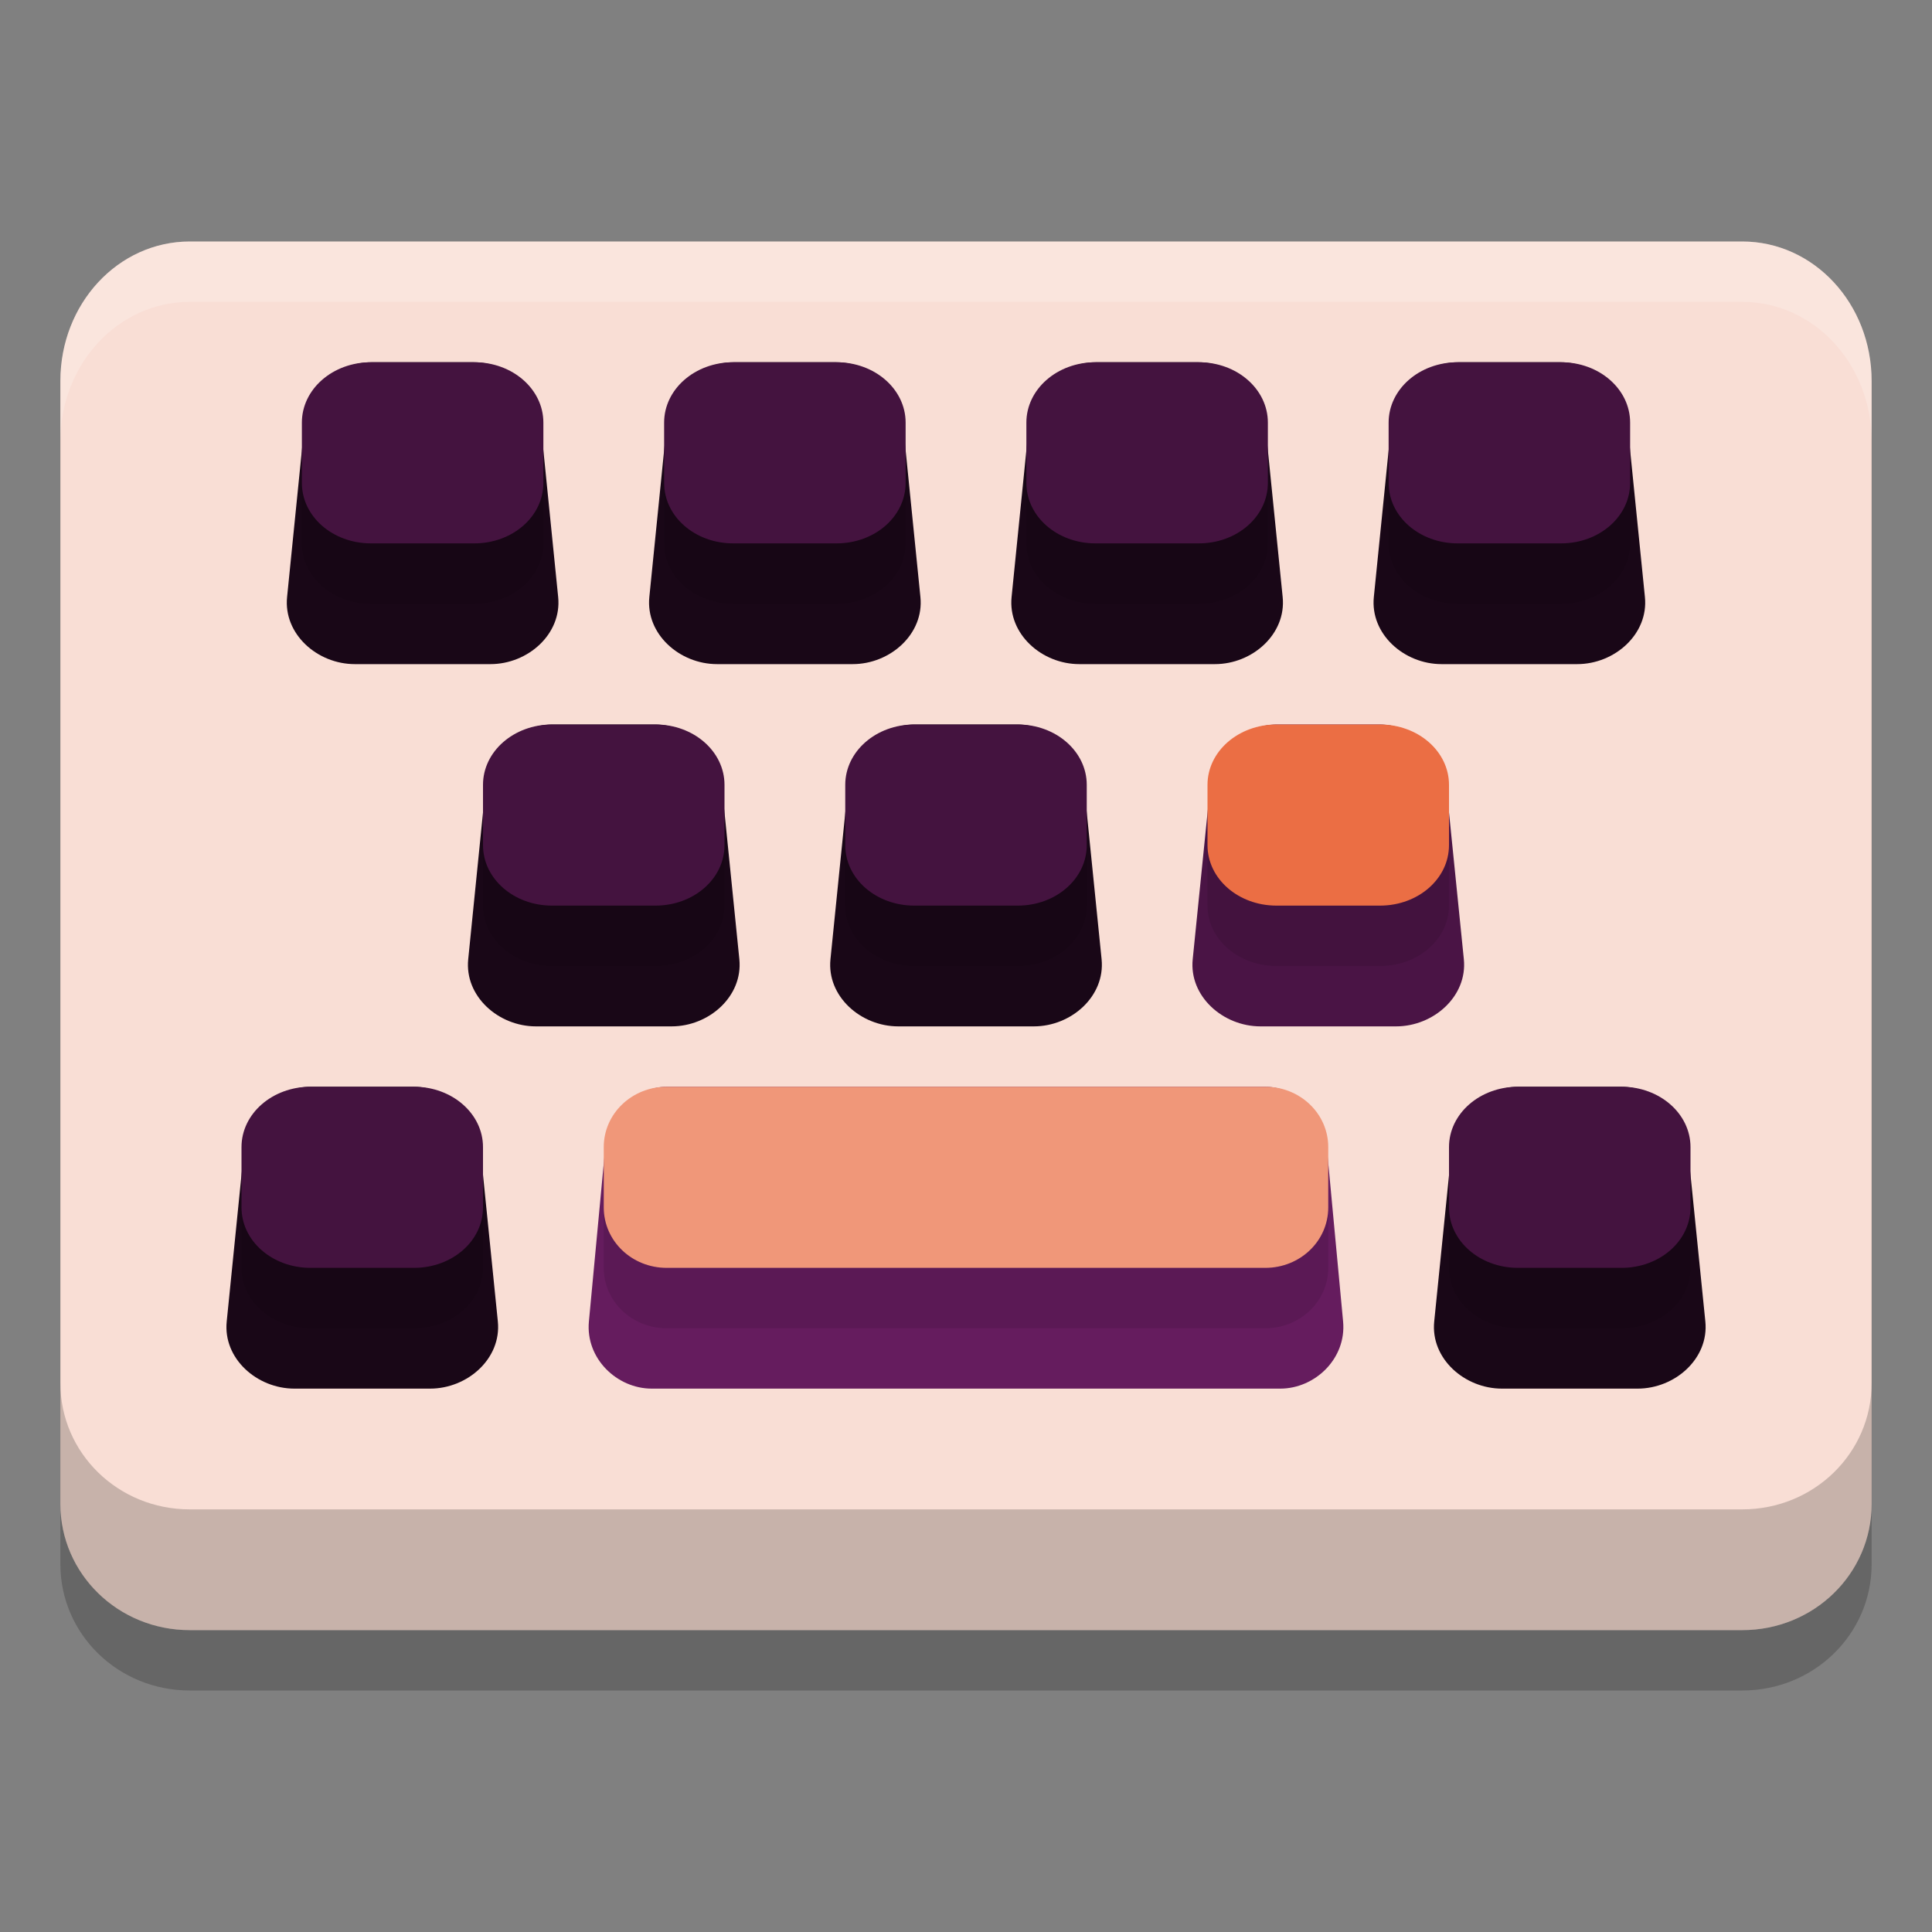 <svg xmlns="http://www.w3.org/2000/svg" style="enable-background:new" width="32" height="32" version="1.0">
 <rect width="100%" height="100%" fill="#808080" stroke="none"/>
 <path style="opacity:0.2" d="M 3.143,5 C 1.956,5 1,6.031 1,7.311 v 6.052 11.279 1.266 C 1,27.067 1.956,28 3.143,28 H 28.857 C 30.044,28 31,27.067 31,25.909 V 24.643 13.364 7.311 C 31,6.031 30.044,5 28.857,5 Z"/>
 <path style="fill:#f9ded5" d="M 3.143,4 C 1.956,4 1,5.031 1,6.311 v 6.052 11.279 1.266 C 1,26.067 1.956,27 3.143,27 H 28.857 C 30.044,27 31,26.067 31,24.909 V 23.643 12.364 6.311 C 31,5.031 30.044,4 28.857,4 Z"/>
 <path style="fill:#190717" d="M 6.158,6 H 7.842 C 8.464,6 8.903,6.499 8.965,7.111 L 9.245,9.889 C 9.307,10.501 8.745,11 8.123,11 H 5.877 C 5.255,11 4.693,10.501 4.755,9.889 L 5.035,7.111 C 5.097,6.499 5.536,6 6.158,6 Z"/>
 <path style="fill:#44133f" d="M 9,7 V 8 C 9,8.554 8.49,9 7.857,9 H 6.143 C 5.51,9 5,8.554 5,8 V 7 C 5,6.446 5.51,6 6.143,6 H 7.857 C 8.49,6 9,6.446 9,7 Z"/>
 <path style="fill:#651c5e" d="m 11.056,18 h 9.889 c 0.577,0 0.984,0.499 1.041,1.111 l 0.26,2.778 C 22.303,22.501 21.781,23 21.205,23 H 10.795 C 10.219,23 9.697,22.501 9.754,21.889 L 10.015,19.111 C 10.072,18.499 10.479,18 11.056,18 Z"/>
 <path style="fill:#f09779" d="m 22,19 v 1 C 22,20.554 21.535,21 20.957,21 H 11.043 C 10.465,21 10,20.554 10,20 V 19 c 0,-0.554 0.465,-1 1.043,-1 h 9.913 C 21.535,18 22,18.446 22,19 Z"/>
 <path style="fill:#4a1445" d="m 21.158,12 h 1.684 c 0.622,0 1.061,0.499 1.123,1.111 l 0.281,2.778 C 24.307,16.501 23.745,17 23.123,17 h -2.245 c -0.622,0 -1.185,-0.499 -1.123,-1.111 l 0.281,-2.778 c 0.062,-0.613 0.501,-1.111 1.123,-1.111 z"/>
 <path style="fill:#eb6e44" d="m 24,13 v 1 C 24,14.554 23.49,15 22.857,15 H 21.143 C 20.51,15 20,14.554 20,14 v -1 C 20,12.446 20.51,12 21.143,12 h 1.714 C 23.49,12 24,12.446 24,13 Z"/>
 <path style="opacity:0.2" d="M 1 22.908 L 1 23.643 L 1 24.908 C 1 26.067 1.955 27 3.143 27 L 28.857 27 C 30.045 27 31 26.067 31 24.908 L 31 23.643 L 31 22.908 C 31 24.067 30.045 25 28.857 25 L 3.143 25 C 1.955 25 1 24.067 1 22.908 z"/>
 <path style="fill:#190717" d="m 12.158,6 h 1.684 c 0.622,0 1.061,0.499 1.123,1.111 L 15.245,9.889 C 15.307,10.501 14.745,11 14.123,11 H 11.877 C 11.255,11 10.693,10.501 10.755,9.889 L 11.035,7.111 C 11.097,6.499 11.536,6 12.158,6 Z"/>
 <path style="fill:#44133f" d="m 15,7 v 1 c 0,0.554 -0.51,1 -1.143,1 H 12.143 C 11.51,9 11,8.554 11,8 V 7 c 0,-0.554 0.51,-1 1.143,-1 h 1.714 C 14.49,6 15,6.446 15,7 Z"/>
 <path style="fill:#190717" d="m 18.158,6 h 1.684 c 0.622,0 1.061,0.499 1.123,1.111 L 21.245,9.889 C 21.307,10.501 20.745,11 20.123,11 H 17.877 C 17.255,11 16.693,10.501 16.755,9.889 L 17.035,7.111 C 17.097,6.499 17.536,6 18.158,6 Z"/>
 <path style="fill:#44133f" d="m 21,7 v 1 c 0,0.554 -0.51,1 -1.143,1 H 18.143 C 17.51,9 17,8.554 17,8 V 7 c 0,-0.554 0.51,-1 1.143,-1 h 1.714 C 20.49,6 21,6.446 21,7 Z"/>
 <path style="fill:#190717" d="m 24.158,6 h 1.684 c 0.622,0 1.061,0.499 1.123,1.111 L 27.245,9.889 C 27.307,10.501 26.745,11 26.123,11 H 23.877 C 23.255,11 22.693,10.501 22.755,9.889 L 23.035,7.111 C 23.097,6.499 23.536,6 24.158,6 Z"/>
 <path style="fill:#44133f" d="m 27,7 v 1 c 0,0.554 -0.51,1 -1.143,1 H 24.143 C 23.51,9 23,8.554 23,8 V 7 c 0,-0.554 0.51,-1 1.143,-1 h 1.714 C 26.49,6 27,6.446 27,7 Z"/>
 <path style="fill:#190717" d="m 9.158,12 h 1.684 c 0.622,0 1.061,0.499 1.123,1.111 l 0.281,2.778 C 12.307,16.501 11.745,17 11.123,17 H 8.877 C 8.255,17 7.693,16.501 7.755,15.889 L 8.035,13.111 C 8.097,12.499 8.536,12 9.158,12 Z"/>
 <path style="fill:#44133f" d="m 12,13 v 1 c 0,0.554 -0.51,1 -1.143,1 H 9.143 C 8.51,15 8,14.554 8,14 V 13 C 8,12.446 8.51,12 9.143,12 H 10.857 C 11.49,12 12,12.446 12,13 Z"/>
 <path style="fill:#190717" d="m 15.158,12 h 1.684 c 0.622,0 1.061,0.499 1.123,1.111 l 0.281,2.778 C 18.307,16.501 17.745,17 17.123,17 h -2.245 c -0.622,0 -1.185,-0.499 -1.123,-1.111 l 0.281,-2.778 C 14.097,12.499 14.536,12 15.158,12 Z"/>
 <path style="fill:#44133f" d="m 18,13 v 1 c 0,0.554 -0.51,1 -1.143,1 H 15.143 C 14.51,15 14,14.554 14,14 v -1 c 0,-0.554 0.51,-1 1.143,-1 h 1.714 C 17.49,12 18,12.446 18,13 Z"/>
 <path style="fill:#190717" d="m 5.158,18 h 1.684 c 0.622,0 1.061,0.499 1.123,1.111 l 0.281,2.778 C 8.307,22.501 7.745,23 7.123,23 H 4.877 C 4.255,23 3.693,22.501 3.755,21.889 L 4.035,19.111 C 4.097,18.499 4.536,18 5.158,18 Z"/>
 <path style="fill:#44133f" d="m 8,19 v 1 c 0,0.554 -0.51,1 -1.143,1 H 5.143 C 4.51,21 4,20.554 4,20 V 19 C 4,18.446 4.51,18 5.143,18 H 6.857 C 7.49,18 8,18.446 8,19 Z"/>
 <path style="fill:#190717" d="m 25.158,18 h 1.684 c 0.622,0 1.061,0.499 1.123,1.111 l 0.281,2.778 C 28.307,22.501 27.745,23 27.123,23 h -2.245 c -0.622,0 -1.185,-0.499 -1.123,-1.111 l 0.281,-2.778 C 24.097,18.499 24.536,18 25.158,18 Z"/>
 <path style="fill:#44133f" d="m 28,19 v 1 c 0,0.554 -0.51,1 -1.143,1 H 25.143 C 24.51,21 24,20.554 24,20 v -1 c 0,-0.554 0.51,-1 1.143,-1 h 1.714 C 27.49,18 28,18.446 28,19 Z"/>
 <path style="opacity:0.2;fill:#ffffff" d="M 3.143 4 C 1.955 4 1 5.03 1 6.311 L 1 7.311 C 1 6.03 1.955 5 3.143 5 L 28.857 5 C 30.045 5 31 6.03 31 7.311 L 31 6.311 C 31 5.03 30.045 4 28.857 4 L 3.143 4 z"/>
 <path style="opacity:0.1" d="m 5,8 v 1 c 0,0.554 0.509,1 1.143,1 H 7.857 C 8.491,10 9,9.554 9,9 V 8 C 9,8.554 8.491,9 7.857,9 H 6.143 C 5.509,9 5,8.554 5,8 Z m 6,0 v 1 c 0,0.554 0.509,1 1.143,1 h 1.715 C 14.491,10 15,9.554 15,9 V 8 c 0,0.554 -0.509,1 -1.143,1 H 12.143 C 11.509,9 11,8.554 11,8 Z m 6,0 v 1 c 0,0.554 0.509,1 1.143,1 h 1.715 C 20.491,10 21,9.554 21,9 V 8 c 0,0.554 -0.509,1 -1.143,1 H 18.143 C 17.509,9 17,8.554 17,8 Z m 6,0 v 1 c 0,0.554 0.509,1 1.143,1 h 1.715 C 26.491,10 27,9.554 27,9 V 8 c 0,0.554 -0.509,1 -1.143,1 H 24.143 C 23.509,9 23,8.554 23,8 Z M 8,14 v 1 c 0,0.554 0.509,1 1.143,1 H 10.857 C 11.491,16 12,15.554 12,15 v -1 c 0,0.554 -0.509,1 -1.143,1 H 9.143 C 8.509,15 8,14.554 8,14 Z m 6,0 v 1 c 0,0.554 0.509,1 1.143,1 h 1.715 C 17.491,16 18,15.554 18,15 v -1 c 0,0.554 -0.509,1 -1.143,1 H 15.143 C 14.509,15 14,14.554 14,14 Z m 6,0 v 1 c 0,0.554 0.509,1 1.143,1 h 1.715 C 23.491,16 24,15.554 24,15 v -1 c 0,0.554 -0.509,1 -1.143,1 H 21.143 C 20.509,15 20,14.554 20,14 Z M 4,20 v 1 c 0,0.554 0.509,1 1.143,1 H 6.857 C 7.491,22 8,21.554 8,21 v -1 c 0,0.554 -0.509,1 -1.143,1 H 5.143 C 4.509,21 4,20.554 4,20 Z m 6,0 v 1 c 0,0.554 0.465,1 1.043,1 h 9.914 C 21.535,22 22,21.554 22,21 v -1 c 0,0.554 -0.465,1 -1.043,1 H 11.043 C 10.465,21 10,20.554 10,20 Z m 14,0 v 1 c 0,0.554 0.509,1 1.143,1 h 1.715 C 27.491,22 28,21.554 28,21 v -1 c 0,0.554 -0.509,1 -1.143,1 H 25.143 C 24.509,21 24,20.554 24,20 Z"/>
</svg>
